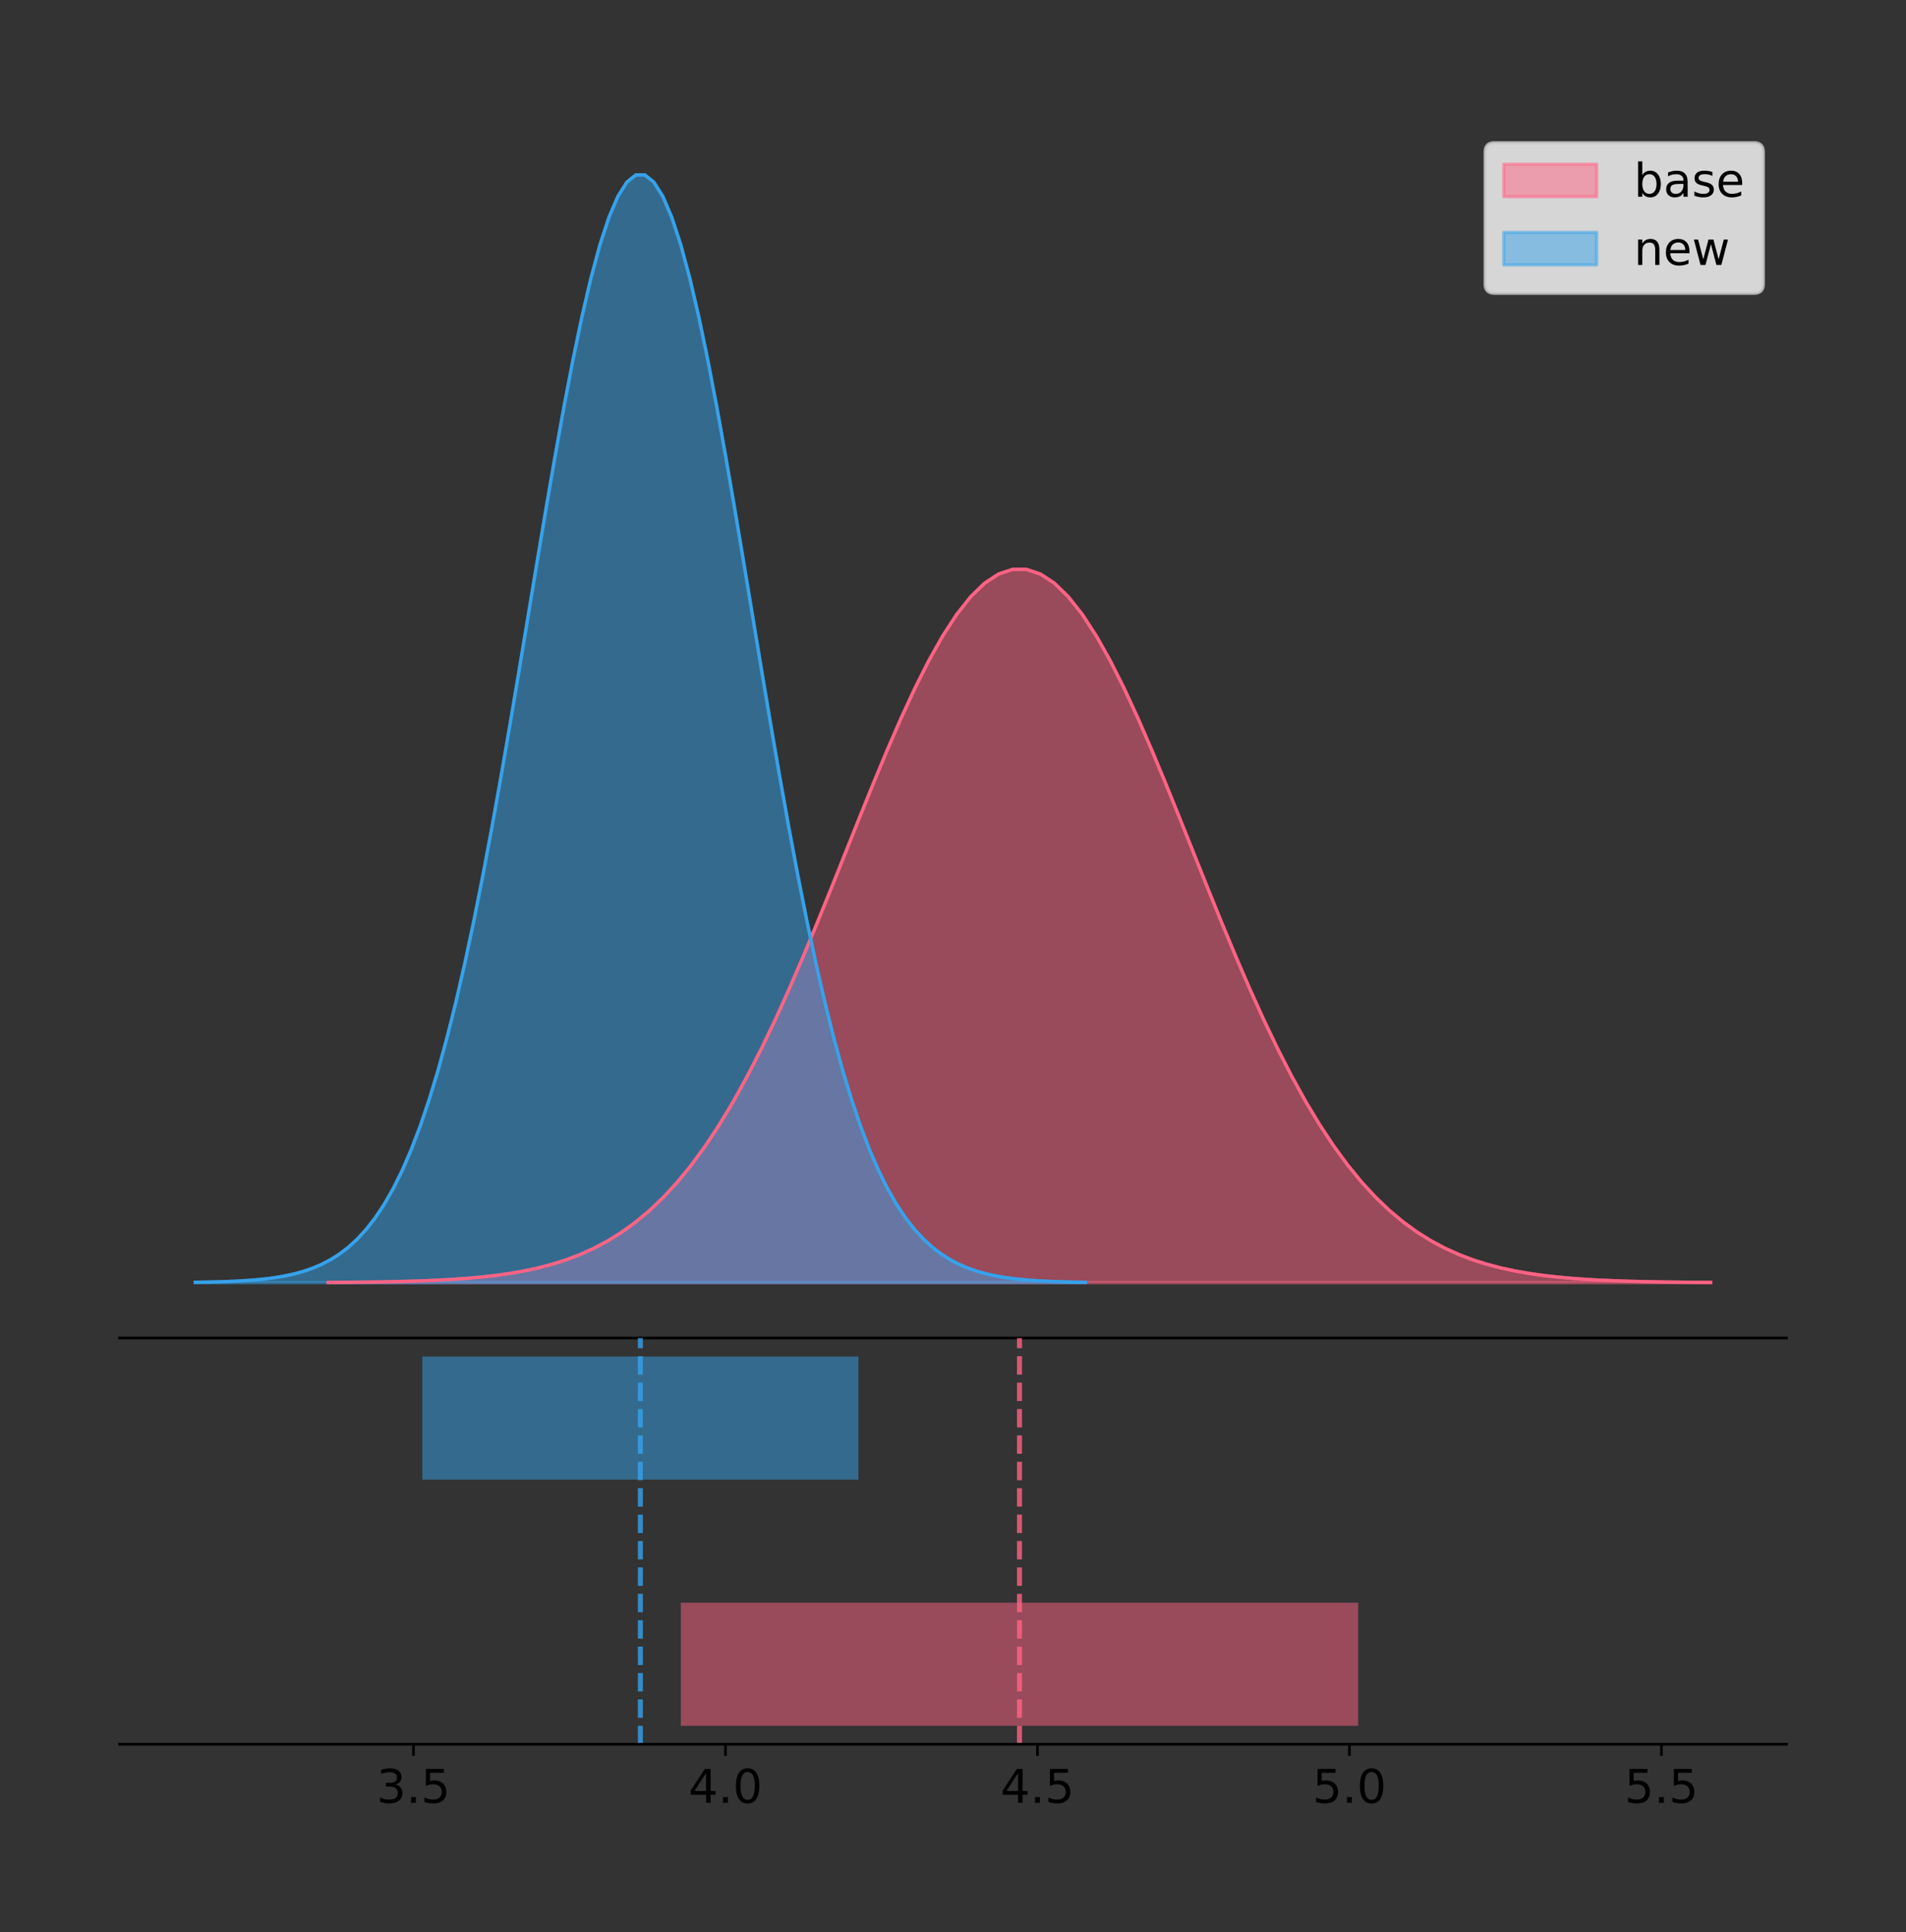 <?xml version="1.0" encoding="utf-8" standalone="no"?>
<!DOCTYPE svg PUBLIC "-//W3C//DTD SVG 1.1//EN"
  "http://www.w3.org/Graphics/SVG/1.1/DTD/svg11.dtd">
<!-- Created with matplotlib (https://matplotlib.org/) -->
<svg height="581.789pt" version="1.1" viewBox="0 0 574.2 581.789" width="574.2pt" xmlns="http://www.w3.org/2000/svg" xmlns:xlink="http://www.w3.org/1999/xlink">
 <rect x="0" y="0" width="574.2" height="581.789" fill="#333333" stroke="none"/>
 <defs>
  <style type="text/css">
*{stroke-linecap:butt;stroke-linejoin:round;}
  </style>
 </defs>
 <g id="figure_1">
  <g id="patch_1">
   <path d="M 0 581.789 
L 574.2 581.789 
L 574.2 0 
L 0 0 
z
" style="fill:none;"/>
  </g>
  <g id="axes_1">
   <g id="patch_2">
    <path d="M 36 402.93 
L 538.2 402.93 
L 538.2 36 
L 36 36 
z
" style="fill:none;"/>
   </g>
   <g id="PolyCollection_1">
    <defs>
     <path d="M 98.888 -195.538 
L 98.888 -195.61 
L 103.095 -195.637 
L 107.302 -195.674 
L 111.509 -195.723 
L 115.716 -195.787 
L 119.923 -195.873 
L 124.129 -195.984 
L 128.336 -196.128 
L 132.543 -196.315 
L 136.75 -196.553 
L 140.957 -196.856 
L 145.164 -197.239 
L 149.371 -197.718 
L 153.578 -198.313 
L 157.785 -199.049 
L 161.992 -199.95 
L 166.199 -201.047 
L 170.406 -202.371 
L 174.612 -203.96 
L 178.819 -205.849 
L 183.026 -208.08 
L 187.233 -210.695 
L 191.44 -213.736 
L 195.647 -217.245 
L 199.854 -221.262 
L 204.061 -225.823 
L 208.268 -230.962 
L 212.475 -236.702 
L 216.682 -243.062 
L 220.889 -250.046 
L 225.095 -257.651 
L 229.302 -265.856 
L 233.509 -274.626 
L 237.716 -283.911 
L 241.923 -293.644 
L 246.13 -303.74 
L 250.337 -314.098 
L 254.544 -324.602 
L 258.751 -335.122 
L 262.958 -345.517 
L 267.165 -355.638 
L 271.372 -365.328 
L 275.578 -374.434 
L 279.785 -382.801 
L 283.992 -390.284 
L 288.199 -396.747 
L 292.406 -402.072 
L 296.613 -406.158 
L 300.82 -408.926 
L 305.027 -410.324 
L 309.234 -410.324 
L 313.441 -408.926 
L 317.648 -406.158 
L 321.855 -402.072 
L 326.061 -396.747 
L 330.268 -390.284 
L 334.475 -382.801 
L 338.682 -374.434 
L 342.889 -365.328 
L 347.096 -355.638 
L 351.303 -345.517 
L 355.51 -335.122 
L 359.717 -324.602 
L 363.924 -314.098 
L 368.131 -303.74 
L 372.338 -293.644 
L 376.544 -283.911 
L 380.751 -274.626 
L 384.958 -265.856 
L 389.165 -257.651 
L 393.372 -250.046 
L 397.579 -243.062 
L 401.786 -236.702 
L 405.993 -230.962 
L 410.2 -225.823 
L 414.407 -221.262 
L 418.614 -217.245 
L 422.821 -213.736 
L 427.027 -210.695 
L 431.234 -208.08 
L 435.441 -205.849 
L 439.648 -203.96 
L 443.855 -202.371 
L 448.062 -201.047 
L 452.269 -199.95 
L 456.476 -199.049 
L 460.683 -198.313 
L 464.89 -197.718 
L 469.097 -197.239 
L 473.304 -196.856 
L 477.51 -196.553 
L 481.717 -196.315 
L 485.924 -196.128 
L 490.131 -195.984 
L 494.338 -195.873 
L 498.545 -195.787 
L 502.752 -195.723 
L 506.959 -195.674 
L 511.166 -195.637 
L 515.373 -195.61 
L 515.373 -195.538 
L 515.373 -195.538 
L 511.166 -195.538 
L 506.959 -195.538 
L 502.752 -195.538 
L 498.545 -195.538 
L 494.338 -195.538 
L 490.131 -195.538 
L 485.924 -195.538 
L 481.717 -195.538 
L 477.51 -195.538 
L 473.304 -195.538 
L 469.097 -195.538 
L 464.89 -195.538 
L 460.683 -195.538 
L 456.476 -195.538 
L 452.269 -195.538 
L 448.062 -195.538 
L 443.855 -195.538 
L 439.648 -195.538 
L 435.441 -195.538 
L 431.234 -195.538 
L 427.027 -195.538 
L 422.821 -195.538 
L 418.614 -195.538 
L 414.407 -195.538 
L 410.2 -195.538 
L 405.993 -195.538 
L 401.786 -195.538 
L 397.579 -195.538 
L 393.372 -195.538 
L 389.165 -195.538 
L 384.958 -195.538 
L 380.751 -195.538 
L 376.544 -195.538 
L 372.338 -195.538 
L 368.131 -195.538 
L 363.924 -195.538 
L 359.717 -195.538 
L 355.51 -195.538 
L 351.303 -195.538 
L 347.096 -195.538 
L 342.889 -195.538 
L 338.682 -195.538 
L 334.475 -195.538 
L 330.268 -195.538 
L 326.061 -195.538 
L 321.855 -195.538 
L 317.648 -195.538 
L 313.441 -195.538 
L 309.234 -195.538 
L 305.027 -195.538 
L 300.82 -195.538 
L 296.613 -195.538 
L 292.406 -195.538 
L 288.199 -195.538 
L 283.992 -195.538 
L 279.785 -195.538 
L 275.578 -195.538 
L 271.372 -195.538 
L 267.165 -195.538 
L 262.958 -195.538 
L 258.751 -195.538 
L 254.544 -195.538 
L 250.337 -195.538 
L 246.13 -195.538 
L 241.923 -195.538 
L 237.716 -195.538 
L 233.509 -195.538 
L 229.302 -195.538 
L 225.095 -195.538 
L 220.889 -195.538 
L 216.682 -195.538 
L 212.475 -195.538 
L 208.268 -195.538 
L 204.061 -195.538 
L 199.854 -195.538 
L 195.647 -195.538 
L 191.44 -195.538 
L 187.233 -195.538 
L 183.026 -195.538 
L 178.819 -195.538 
L 174.612 -195.538 
L 170.406 -195.538 
L 166.199 -195.538 
L 161.992 -195.538 
L 157.785 -195.538 
L 153.578 -195.538 
L 149.371 -195.538 
L 145.164 -195.538 
L 140.957 -195.538 
L 136.75 -195.538 
L 132.543 -195.538 
L 128.336 -195.538 
L 124.129 -195.538 
L 119.923 -195.538 
L 115.716 -195.538 
L 111.509 -195.538 
L 107.302 -195.538 
L 103.095 -195.538 
L 98.888 -195.538 
z
" id="m1715220a44" style="stroke:#ff6384;stroke-opacity:0.5;"/>
    </defs>
    <g clip-path="url(#p480bd484d7)">
     <use style="fill:#ff6384;fill-opacity:0.5;stroke:#ff6384;stroke-opacity:0.5;" x="0" xlink:href="#m1715220a44" y="581.789"/>
    </g>
   </g>
   <g id="PolyCollection_2">
    <defs>
     <path d="M 58.827 -195.538 
L 58.827 -195.65 
L 61.536 -195.692 
L 64.245 -195.749 
L 66.954 -195.825 
L 69.663 -195.925 
L 72.371 -196.058 
L 75.08 -196.23 
L 77.789 -196.455 
L 80.498 -196.744 
L 83.207 -197.115 
L 85.915 -197.585 
L 88.624 -198.179 
L 91.333 -198.923 
L 94.042 -199.848 
L 96.751 -200.99 
L 99.46 -202.39 
L 102.168 -204.093 
L 104.877 -206.151 
L 107.586 -208.617 
L 110.295 -211.552 
L 113.004 -215.017 
L 115.712 -219.078 
L 118.421 -223.801 
L 121.13 -229.25 
L 123.839 -235.488 
L 126.548 -242.572 
L 129.257 -250.552 
L 131.965 -259.468 
L 134.674 -269.344 
L 137.383 -280.192 
L 140.092 -292.002 
L 142.801 -304.744 
L 145.509 -318.365 
L 148.218 -332.786 
L 150.927 -347.901 
L 153.636 -363.58 
L 156.345 -379.667 
L 159.054 -395.98 
L 161.762 -412.318 
L 164.471 -428.462 
L 167.18 -444.18 
L 169.889 -459.23 
L 172.598 -473.372 
L 175.306 -486.366 
L 178.015 -497.987 
L 180.724 -508.025 
L 183.433 -516.294 
L 186.142 -522.64 
L 188.851 -526.94 
L 191.559 -529.111 
L 194.268 -529.111 
L 196.977 -526.94 
L 199.686 -522.64 
L 202.395 -516.294 
L 205.103 -508.025 
L 207.812 -497.987 
L 210.521 -486.366 
L 213.23 -473.372 
L 215.939 -459.23 
L 218.648 -444.18 
L 221.356 -428.462 
L 224.065 -412.318 
L 226.774 -395.98 
L 229.483 -379.667 
L 232.192 -363.58 
L 234.9 -347.901 
L 237.609 -332.786 
L 240.318 -318.365 
L 243.027 -304.744 
L 245.736 -292.002 
L 248.445 -280.192 
L 251.153 -269.344 
L 253.862 -259.468 
L 256.571 -250.552 
L 259.28 -242.572 
L 261.989 -235.488 
L 264.697 -229.25 
L 267.406 -223.801 
L 270.115 -219.078 
L 272.824 -215.017 
L 275.533 -211.552 
L 278.242 -208.617 
L 280.95 -206.151 
L 283.659 -204.093 
L 286.368 -202.39 
L 289.077 -200.99 
L 291.786 -199.848 
L 294.494 -198.923 
L 297.203 -198.179 
L 299.912 -197.585 
L 302.621 -197.115 
L 305.33 -196.744 
L 308.039 -196.455 
L 310.747 -196.23 
L 313.456 -196.058 
L 316.165 -195.925 
L 318.874 -195.825 
L 321.583 -195.749 
L 324.291 -195.692 
L 327 -195.65 
L 327 -195.538 
L 327 -195.538 
L 324.291 -195.538 
L 321.583 -195.538 
L 318.874 -195.538 
L 316.165 -195.538 
L 313.456 -195.538 
L 310.747 -195.538 
L 308.039 -195.538 
L 305.33 -195.538 
L 302.621 -195.538 
L 299.912 -195.538 
L 297.203 -195.538 
L 294.494 -195.538 
L 291.786 -195.538 
L 289.077 -195.538 
L 286.368 -195.538 
L 283.659 -195.538 
L 280.95 -195.538 
L 278.242 -195.538 
L 275.533 -195.538 
L 272.824 -195.538 
L 270.115 -195.538 
L 267.406 -195.538 
L 264.697 -195.538 
L 261.989 -195.538 
L 259.28 -195.538 
L 256.571 -195.538 
L 253.862 -195.538 
L 251.153 -195.538 
L 248.445 -195.538 
L 245.736 -195.538 
L 243.027 -195.538 
L 240.318 -195.538 
L 237.609 -195.538 
L 234.9 -195.538 
L 232.192 -195.538 
L 229.483 -195.538 
L 226.774 -195.538 
L 224.065 -195.538 
L 221.356 -195.538 
L 218.648 -195.538 
L 215.939 -195.538 
L 213.23 -195.538 
L 210.521 -195.538 
L 207.812 -195.538 
L 205.103 -195.538 
L 202.395 -195.538 
L 199.686 -195.538 
L 196.977 -195.538 
L 194.268 -195.538 
L 191.559 -195.538 
L 188.851 -195.538 
L 186.142 -195.538 
L 183.433 -195.538 
L 180.724 -195.538 
L 178.015 -195.538 
L 175.306 -195.538 
L 172.598 -195.538 
L 169.889 -195.538 
L 167.18 -195.538 
L 164.471 -195.538 
L 161.762 -195.538 
L 159.054 -195.538 
L 156.345 -195.538 
L 153.636 -195.538 
L 150.927 -195.538 
L 148.218 -195.538 
L 145.509 -195.538 
L 142.801 -195.538 
L 140.092 -195.538 
L 137.383 -195.538 
L 134.674 -195.538 
L 131.965 -195.538 
L 129.257 -195.538 
L 126.548 -195.538 
L 123.839 -195.538 
L 121.13 -195.538 
L 118.421 -195.538 
L 115.712 -195.538 
L 113.004 -195.538 
L 110.295 -195.538 
L 107.586 -195.538 
L 104.877 -195.538 
L 102.168 -195.538 
L 99.46 -195.538 
L 96.751 -195.538 
L 94.042 -195.538 
L 91.333 -195.538 
L 88.624 -195.538 
L 85.915 -195.538 
L 83.207 -195.538 
L 80.498 -195.538 
L 77.789 -195.538 
L 75.08 -195.538 
L 72.371 -195.538 
L 69.663 -195.538 
L 66.954 -195.538 
L 64.245 -195.538 
L 61.536 -195.538 
L 58.827 -195.538 
z
" id="m893a1e482a" style="stroke:#36a2eb;stroke-opacity:0.5;"/>
    </defs>
    <g clip-path="url(#p480bd484d7)">
     <use style="fill:#36a2eb;fill-opacity:0.5;stroke:#36a2eb;stroke-opacity:0.5;" x="0" xlink:href="#m893a1e482a" y="581.789"/>
    </g>
   </g>
   <g id="line2d_1">
    <path clip-path="url(#p480bd484d7)" d="M 98.888 386.179 
L 103.095 386.152 
L 107.302 386.116 
L 111.509 386.067 
L 115.716 386.002 
L 119.923 385.917 
L 124.129 385.805 
L 128.336 385.661 
L 132.543 385.475 
L 136.75 385.236 
L 140.957 384.933 
L 145.164 384.551 
L 149.371 384.072 
L 153.578 383.476 
L 157.785 382.741 
L 161.992 381.839 
L 166.199 380.743 
L 170.406 379.418 
L 174.612 377.83 
L 178.819 375.94 
L 183.026 373.709 
L 187.233 371.094 
L 191.44 368.053 
L 195.647 364.544 
L 199.854 360.528 
L 204.061 355.966 
L 208.268 350.828 
L 212.475 345.087 
L 216.682 338.728 
L 220.889 331.743 
L 225.095 324.138 
L 229.302 315.934 
L 233.509 307.163 
L 237.716 297.878 
L 241.923 288.145 
L 246.13 278.049 
L 250.337 267.691 
L 254.544 257.187 
L 258.751 246.667 
L 262.958 236.272 
L 267.165 226.152 
L 271.372 216.461 
L 275.578 207.355 
L 279.785 198.988 
L 283.992 191.506 
L 288.199 185.042 
L 292.406 179.718 
L 296.613 175.632 
L 300.82 172.863 
L 305.027 171.465 
L 309.234 171.465 
L 313.441 172.863 
L 317.648 175.632 
L 321.855 179.718 
L 326.061 185.042 
L 330.268 191.506 
L 334.475 198.988 
L 338.682 207.355 
L 342.889 216.461 
L 347.096 226.152 
L 351.303 236.272 
L 355.51 246.667 
L 359.717 257.187 
L 363.924 267.691 
L 368.131 278.049 
L 372.338 288.145 
L 376.544 297.878 
L 380.751 307.163 
L 384.958 315.934 
L 389.165 324.138 
L 393.372 331.743 
L 397.579 338.728 
L 401.786 345.087 
L 405.993 350.828 
L 410.2 355.966 
L 414.407 360.528 
L 418.614 364.544 
L 422.821 368.053 
L 427.027 371.094 
L 431.234 373.709 
L 435.441 375.94 
L 439.648 377.83 
L 443.855 379.418 
L 448.062 380.743 
L 452.269 381.839 
L 456.476 382.741 
L 460.683 383.476 
L 464.89 384.072 
L 469.097 384.551 
L 473.304 384.933 
L 477.51 385.236 
L 481.717 385.475 
L 485.924 385.661 
L 490.131 385.805 
L 494.338 385.917 
L 498.545 386.002 
L 502.752 386.067 
L 506.959 386.116 
L 511.166 386.152 
L 515.373 386.179 
" style="fill:none;stroke:#ff6384;stroke-linecap:square;"/>
   </g>
   <g id="line2d_2">
    <path clip-path="url(#p480bd484d7)" d="M 58.827 386.139 
L 61.536 386.097 
L 64.245 386.04 
L 66.954 385.965 
L 69.663 385.864 
L 72.371 385.732 
L 75.08 385.559 
L 77.789 385.334 
L 80.498 385.045 
L 83.207 384.675 
L 85.915 384.204 
L 88.624 383.61 
L 91.333 382.867 
L 94.042 381.941 
L 96.751 380.799 
L 99.46 379.399 
L 102.168 377.696 
L 104.877 375.639 
L 107.586 373.172 
L 110.295 370.238 
L 113.004 366.772 
L 115.712 362.711 
L 118.421 357.989 
L 121.13 352.539 
L 123.839 346.301 
L 126.548 339.217 
L 129.257 331.237 
L 131.965 322.322 
L 134.674 312.445 
L 137.383 301.597 
L 140.092 289.787 
L 142.801 277.045 
L 145.509 263.424 
L 148.218 249.004 
L 150.927 233.888 
L 153.636 218.209 
L 156.345 202.123 
L 159.054 185.809 
L 161.762 169.471 
L 164.471 153.327 
L 167.18 137.61 
L 169.889 122.559 
L 172.598 108.418 
L 175.306 95.423 
L 178.015 83.803 
L 180.724 73.765 
L 183.433 65.495 
L 186.142 59.15 
L 188.851 54.85 
L 191.559 52.679 
L 194.268 52.679 
L 196.977 54.85 
L 199.686 59.15 
L 202.395 65.495 
L 205.103 73.765 
L 207.812 83.803 
L 210.521 95.423 
L 213.23 108.418 
L 215.939 122.559 
L 218.648 137.61 
L 221.356 153.327 
L 224.065 169.471 
L 226.774 185.809 
L 229.483 202.123 
L 232.192 218.209 
L 234.9 233.888 
L 237.609 249.004 
L 240.318 263.424 
L 243.027 277.045 
L 245.736 289.787 
L 248.445 301.597 
L 251.153 312.445 
L 253.862 322.322 
L 256.571 331.237 
L 259.28 339.217 
L 261.989 346.301 
L 264.697 352.539 
L 267.406 357.989 
L 270.115 362.711 
L 272.824 366.772 
L 275.533 370.238 
L 278.242 373.172 
L 280.95 375.639 
L 283.659 377.696 
L 286.368 379.399 
L 289.077 380.799 
L 291.786 381.941 
L 294.494 382.867 
L 297.203 383.61 
L 299.912 384.204 
L 302.621 384.675 
L 305.33 385.045 
L 308.039 385.334 
L 310.747 385.559 
L 313.456 385.732 
L 316.165 385.864 
L 318.874 385.965 
L 321.583 386.04 
L 324.291 386.097 
L 327 386.139 
" style="fill:none;stroke:#36a2eb;stroke-linecap:square;"/>
   </g>
   <g id="patch_3">
    <path d="M 36 402.93 
L 538.2 402.93 
" style="fill:none;stroke:#000000;stroke-linecap:square;stroke-linejoin:miter;stroke-width:0.8;"/>
   </g>
   <g id="legend_1">
    <g id="patch_4">
     <path d="M 450.225 88.299 
L 528.4 88.299 
Q 531.2 88.299 531.2 85.499 
L 531.2 45.8 
Q 531.2 43 528.4 43 
L 450.225 43 
Q 447.425 43 447.425 45.8 
L 447.425 85.499 
Q 447.425 88.299 450.225 88.299 
z
" style="fill:#ffffff;opacity:0.8;stroke:#cccccc;stroke-linejoin:miter;"/>
    </g>
    <g id="patch_5">
     <path d="M 453.025 59.238 
L 481.025 59.238 
L 481.025 49.438 
L 453.025 49.438 
z
" style="fill:#ff6384;opacity:0.5;stroke:#ff6384;stroke-linejoin:miter;"/>
    </g>
    <g id="text_1">
     <!-- base -->
     <defs>
      <path d="M 48.688 27.297 
Q 48.688 37.203 44.609 42.844 
Q 40.531 48.484 33.406 48.484 
Q 26.266 48.484 22.188 42.844 
Q 18.109 37.203 18.109 27.297 
Q 18.109 17.391 22.188 11.75 
Q 26.266 6.109 33.406 6.109 
Q 40.531 6.109 44.609 11.75 
Q 48.688 17.391 48.688 27.297 
z
M 18.109 46.391 
Q 20.953 51.266 25.266 53.625 
Q 29.594 56 35.594 56 
Q 45.562 56 51.781 48.094 
Q 58.016 40.188 58.016 27.297 
Q 58.016 14.406 51.781 6.484 
Q 45.562 -1.422 35.594 -1.422 
Q 29.594 -1.422 25.266 0.953 
Q 20.953 3.328 18.109 8.203 
L 18.109 0 
L 9.078 0 
L 9.078 75.984 
L 18.109 75.984 
z
" id="DejaVuSans-98"/>
      <path d="M 34.281 27.484 
Q 23.391 27.484 19.188 25 
Q 14.984 22.516 14.984 16.5 
Q 14.984 11.719 18.141 8.906 
Q 21.297 6.109 26.703 6.109 
Q 34.188 6.109 38.703 11.406 
Q 43.219 16.703 43.219 25.484 
L 43.219 27.484 
z
M 52.203 31.203 
L 52.203 0 
L 43.219 0 
L 43.219 8.297 
Q 40.141 3.328 35.547 0.953 
Q 30.953 -1.422 24.312 -1.422 
Q 15.922 -1.422 10.953 3.297 
Q 6 8.016 6 15.922 
Q 6 25.141 12.172 29.828 
Q 18.359 34.516 30.609 34.516 
L 43.219 34.516 
L 43.219 35.406 
Q 43.219 41.609 39.141 45 
Q 35.062 48.391 27.688 48.391 
Q 23 48.391 18.547 47.266 
Q 14.109 46.141 10.016 43.891 
L 10.016 52.203 
Q 14.938 54.109 19.578 55.047 
Q 24.219 56 28.609 56 
Q 40.484 56 46.344 49.844 
Q 52.203 43.703 52.203 31.203 
z
" id="DejaVuSans-97"/>
      <path d="M 44.281 53.078 
L 44.281 44.578 
Q 40.484 46.531 36.375 47.5 
Q 32.281 48.484 27.875 48.484 
Q 21.188 48.484 17.844 46.438 
Q 14.5 44.391 14.5 40.281 
Q 14.5 37.156 16.891 35.375 
Q 19.281 33.594 26.516 31.984 
L 29.594 31.297 
Q 39.156 29.25 43.188 25.516 
Q 47.219 21.781 47.219 15.094 
Q 47.219 7.469 41.188 3.016 
Q 35.156 -1.422 24.609 -1.422 
Q 20.219 -1.422 15.453 -0.562 
Q 10.688 0.297 5.422 2 
L 5.422 11.281 
Q 10.406 8.688 15.234 7.391 
Q 20.062 6.109 24.812 6.109 
Q 31.156 6.109 34.562 8.281 
Q 37.984 10.453 37.984 14.406 
Q 37.984 18.062 35.516 20.016 
Q 33.062 21.969 24.703 23.781 
L 21.578 24.516 
Q 13.234 26.266 9.516 29.906 
Q 5.812 33.547 5.812 39.891 
Q 5.812 47.609 11.281 51.797 
Q 16.75 56 26.812 56 
Q 31.781 56 36.172 55.266 
Q 40.578 54.547 44.281 53.078 
z
" id="DejaVuSans-115"/>
      <path d="M 56.203 29.594 
L 56.203 25.203 
L 14.891 25.203 
Q 15.484 15.922 20.484 11.062 
Q 25.484 6.203 34.422 6.203 
Q 39.594 6.203 44.453 7.469 
Q 49.312 8.734 54.109 11.281 
L 54.109 2.781 
Q 49.266 0.734 44.188 -0.344 
Q 39.109 -1.422 33.891 -1.422 
Q 20.797 -1.422 13.156 6.188 
Q 5.516 13.812 5.516 26.812 
Q 5.516 40.234 12.766 48.109 
Q 20.016 56 32.328 56 
Q 43.359 56 49.781 48.891 
Q 56.203 41.797 56.203 29.594 
z
M 47.219 32.234 
Q 47.125 39.594 43.094 43.984 
Q 39.062 48.391 32.422 48.391 
Q 24.906 48.391 20.391 44.141 
Q 15.875 39.891 15.188 32.172 
z
" id="DejaVuSans-101"/>
     </defs>
     <g transform="translate(492.225 59.238)scale(0.14 -0.14)">
      <use xlink:href="#DejaVuSans-98"/>
      <use x="63.477" xlink:href="#DejaVuSans-97"/>
      <use x="124.756" xlink:href="#DejaVuSans-115"/>
      <use x="176.855" xlink:href="#DejaVuSans-101"/>
     </g>
    </g>
    <g id="patch_6">
     <path d="M 453.025 79.787 
L 481.025 79.787 
L 481.025 69.987 
L 453.025 69.987 
z
" style="fill:#36a2eb;opacity:0.5;stroke:#36a2eb;stroke-linejoin:miter;"/>
    </g>
    <g id="text_2">
     <!-- new -->
     <defs>
      <path d="M 54.891 33.016 
L 54.891 0 
L 45.906 0 
L 45.906 32.719 
Q 45.906 40.484 42.875 44.328 
Q 39.844 48.188 33.797 48.188 
Q 26.516 48.188 22.312 43.547 
Q 18.109 38.922 18.109 30.906 
L 18.109 0 
L 9.078 0 
L 9.078 54.688 
L 18.109 54.688 
L 18.109 46.188 
Q 21.344 51.125 25.703 53.562 
Q 30.078 56 35.797 56 
Q 45.219 56 50.047 50.172 
Q 54.891 44.344 54.891 33.016 
z
" id="DejaVuSans-110"/>
      <path d="M 4.203 54.688 
L 13.188 54.688 
L 24.422 12.016 
L 35.594 54.688 
L 46.188 54.688 
L 57.422 12.016 
L 68.609 54.688 
L 77.594 54.688 
L 63.281 0 
L 52.688 0 
L 40.922 44.828 
L 29.109 0 
L 18.5 0 
z
" id="DejaVuSans-119"/>
     </defs>
     <g transform="translate(492.225 79.787)scale(0.14 -0.14)">
      <use xlink:href="#DejaVuSans-110"/>
      <use x="63.379" xlink:href="#DejaVuSans-101"/>
      <use x="124.902" xlink:href="#DejaVuSans-119"/>
     </g>
    </g>
   </g>
  </g>
  <g id="axes_2">
   <g id="patch_7">
    <path d="M 36 525.24 
L 538.2 525.24 
L 538.2 402.93 
L 36 402.93 
z
" style="fill:none;"/>
   </g>
   <g id="patch_8">
    <path clip-path="url(#p6b0a2c641e)" d="M 205.092 519.68 
L 409.169 519.68 
L 409.169 482.617 
L 205.092 482.617 
z
" style="fill:#ff6384;opacity:0.5;"/>
   </g>
   <g id="patch_9">
    <path clip-path="url(#p6b0a2c641e)" d="M 127.211 445.553 
L 258.616 445.553 
L 258.616 408.49 
L 127.211 408.49 
z
" style="fill:#36a2eb;opacity:0.5;"/>
   </g>
   <g id="matplotlib.axis_1">
    <g id="xtick_1">
     <g id="line2d_3">
      <defs>
       <path d="M 0 0 
L 0 3.5 
" id="mdb1b5fd411" style="stroke:#000000;stroke-width:0.8;"/>
      </defs>
      <g>
       <use style="stroke:#000000;stroke-width:0.8;" x="124.564" xlink:href="#mdb1b5fd411" y="525.24"/>
      </g>
     </g>
     <g id="text_3">
      <!-- 3.5 -->
      <defs>
       <path d="M 40.578 39.312 
Q 47.656 37.797 51.625 33 
Q 55.609 28.219 55.609 21.188 
Q 55.609 10.406 48.188 4.484 
Q 40.766 -1.422 27.094 -1.422 
Q 22.516 -1.422 17.656 -0.516 
Q 12.797 0.391 7.625 2.203 
L 7.625 11.719 
Q 11.719 9.328 16.594 8.109 
Q 21.484 6.891 26.812 6.891 
Q 36.078 6.891 40.938 10.547 
Q 45.797 14.203 45.797 21.188 
Q 45.797 27.641 41.281 31.266 
Q 36.766 34.906 28.719 34.906 
L 20.219 34.906 
L 20.219 43.016 
L 29.109 43.016 
Q 36.375 43.016 40.234 45.922 
Q 44.094 48.828 44.094 54.297 
Q 44.094 59.906 40.109 62.906 
Q 36.141 65.922 28.719 65.922 
Q 24.656 65.922 20.016 65.031 
Q 15.375 64.156 9.812 62.312 
L 9.812 71.094 
Q 15.438 72.656 20.344 73.438 
Q 25.25 74.219 29.594 74.219 
Q 40.828 74.219 47.359 69.109 
Q 53.906 64.016 53.906 55.328 
Q 53.906 49.266 50.438 45.094 
Q 46.969 40.922 40.578 39.312 
z
" id="DejaVuSans-51"/>
       <path d="M 10.688 12.406 
L 21 12.406 
L 21 0 
L 10.688 0 
z
" id="DejaVuSans-46"/>
       <path d="M 10.797 72.906 
L 49.516 72.906 
L 49.516 64.594 
L 19.828 64.594 
L 19.828 46.734 
Q 21.969 47.469 24.109 47.828 
Q 26.266 48.188 28.422 48.188 
Q 40.625 48.188 47.75 41.5 
Q 54.891 34.812 54.891 23.391 
Q 54.891 11.625 47.562 5.094 
Q 40.234 -1.422 26.906 -1.422 
Q 22.312 -1.422 17.547 -0.641 
Q 12.797 0.141 7.719 1.703 
L 7.719 11.625 
Q 12.109 9.234 16.797 8.062 
Q 21.484 6.891 26.703 6.891 
Q 35.156 6.891 40.078 11.328 
Q 45.016 15.766 45.016 23.391 
Q 45.016 31 40.078 35.438 
Q 35.156 39.891 26.703 39.891 
Q 22.75 39.891 18.812 39.016 
Q 14.891 38.141 10.797 36.281 
z
" id="DejaVuSans-53"/>
      </defs>
      <g transform="translate(113.432 542.878)scale(0.14 -0.14)">
       <use xlink:href="#DejaVuSans-51"/>
       <use x="63.623" xlink:href="#DejaVuSans-46"/>
       <use x="95.41" xlink:href="#DejaVuSans-53"/>
      </g>
     </g>
    </g>
    <g id="xtick_2">
     <g id="line2d_4">
      <g>
       <use style="stroke:#000000;stroke-width:0.8;" x="218.554" xlink:href="#mdb1b5fd411" y="525.24"/>
      </g>
     </g>
     <g id="text_4">
      <!-- 4.0 -->
      <defs>
       <path d="M 37.797 64.312 
L 12.891 25.391 
L 37.797 25.391 
z
M 35.203 72.906 
L 47.609 72.906 
L 47.609 25.391 
L 58.016 25.391 
L 58.016 17.188 
L 47.609 17.188 
L 47.609 0 
L 37.797 0 
L 37.797 17.188 
L 4.891 17.188 
L 4.891 26.703 
z
" id="DejaVuSans-52"/>
       <path d="M 31.781 66.406 
Q 24.172 66.406 20.328 58.906 
Q 16.5 51.422 16.5 36.375 
Q 16.5 21.391 20.328 13.891 
Q 24.172 6.391 31.781 6.391 
Q 39.453 6.391 43.281 13.891 
Q 47.125 21.391 47.125 36.375 
Q 47.125 51.422 43.281 58.906 
Q 39.453 66.406 31.781 66.406 
z
M 31.781 74.219 
Q 44.047 74.219 50.516 64.516 
Q 56.984 54.828 56.984 36.375 
Q 56.984 17.969 50.516 8.266 
Q 44.047 -1.422 31.781 -1.422 
Q 19.531 -1.422 13.062 8.266 
Q 6.594 17.969 6.594 36.375 
Q 6.594 54.828 13.062 64.516 
Q 19.531 74.219 31.781 74.219 
z
" id="DejaVuSans-48"/>
      </defs>
      <g transform="translate(207.422 542.878)scale(0.14 -0.14)">
       <use xlink:href="#DejaVuSans-52"/>
       <use x="63.623" xlink:href="#DejaVuSans-46"/>
       <use x="95.41" xlink:href="#DejaVuSans-48"/>
      </g>
     </g>
    </g>
    <g id="xtick_3">
     <g id="line2d_5">
      <g>
       <use style="stroke:#000000;stroke-width:0.8;" x="312.544" xlink:href="#mdb1b5fd411" y="525.24"/>
      </g>
     </g>
     <g id="text_5">
      <!-- 4.5 -->
      <g transform="translate(301.412 542.878)scale(0.14 -0.14)">
       <use xlink:href="#DejaVuSans-52"/>
       <use x="63.623" xlink:href="#DejaVuSans-46"/>
       <use x="95.41" xlink:href="#DejaVuSans-53"/>
      </g>
     </g>
    </g>
    <g id="xtick_4">
     <g id="line2d_6">
      <g>
       <use style="stroke:#000000;stroke-width:0.8;" x="406.534" xlink:href="#mdb1b5fd411" y="525.24"/>
      </g>
     </g>
     <g id="text_6">
      <!-- 5.0 -->
      <g transform="translate(395.402 542.878)scale(0.14 -0.14)">
       <use xlink:href="#DejaVuSans-53"/>
       <use x="63.623" xlink:href="#DejaVuSans-46"/>
       <use x="95.41" xlink:href="#DejaVuSans-48"/>
      </g>
     </g>
    </g>
    <g id="xtick_5">
     <g id="line2d_7">
      <g>
       <use style="stroke:#000000;stroke-width:0.8;" x="500.524" xlink:href="#mdb1b5fd411" y="525.24"/>
      </g>
     </g>
     <g id="text_7">
      <!-- 5.5 -->
      <g transform="translate(489.392 542.878)scale(0.14 -0.14)">
       <use xlink:href="#DejaVuSans-53"/>
       <use x="63.623" xlink:href="#DejaVuSans-46"/>
       <use x="95.41" xlink:href="#DejaVuSans-53"/>
      </g>
     </g>
    </g>
   </g>
   <g id="line2d_8">
    <path clip-path="url(#p6b0a2c641e)" d="M 307.13 525.24 
L 307.13 402.93 
" style="fill:none;stroke:#ff6384;stroke-dasharray:5.55,2.4;stroke-dashoffset:0;stroke-opacity:0.8;stroke-width:1.5;"/>
   </g>
   <g id="line2d_9">
    <path clip-path="url(#p6b0a2c641e)" d="M 192.914 525.24 
L 192.914 402.93 
" style="fill:none;stroke:#36a2eb;stroke-dasharray:5.55,2.4;stroke-dashoffset:0;stroke-opacity:0.8;stroke-width:1.5;"/>
   </g>
   <g id="patch_10">
    <path d="M 36 525.24 
L 538.2 525.24 
" style="fill:none;stroke:#000000;stroke-linecap:square;stroke-linejoin:miter;stroke-width:0.8;"/>
   </g>
  </g>
 </g>
 <defs>
  <clipPath id="p480bd484d7">
   <rect height="366.93" width="502.2" x="36" y="36"/>
  </clipPath>
  <clipPath id="p6b0a2c641e">
   <rect height="122.31" width="502.2" x="36" y="402.93"/>
  </clipPath>
 </defs>
</svg>
